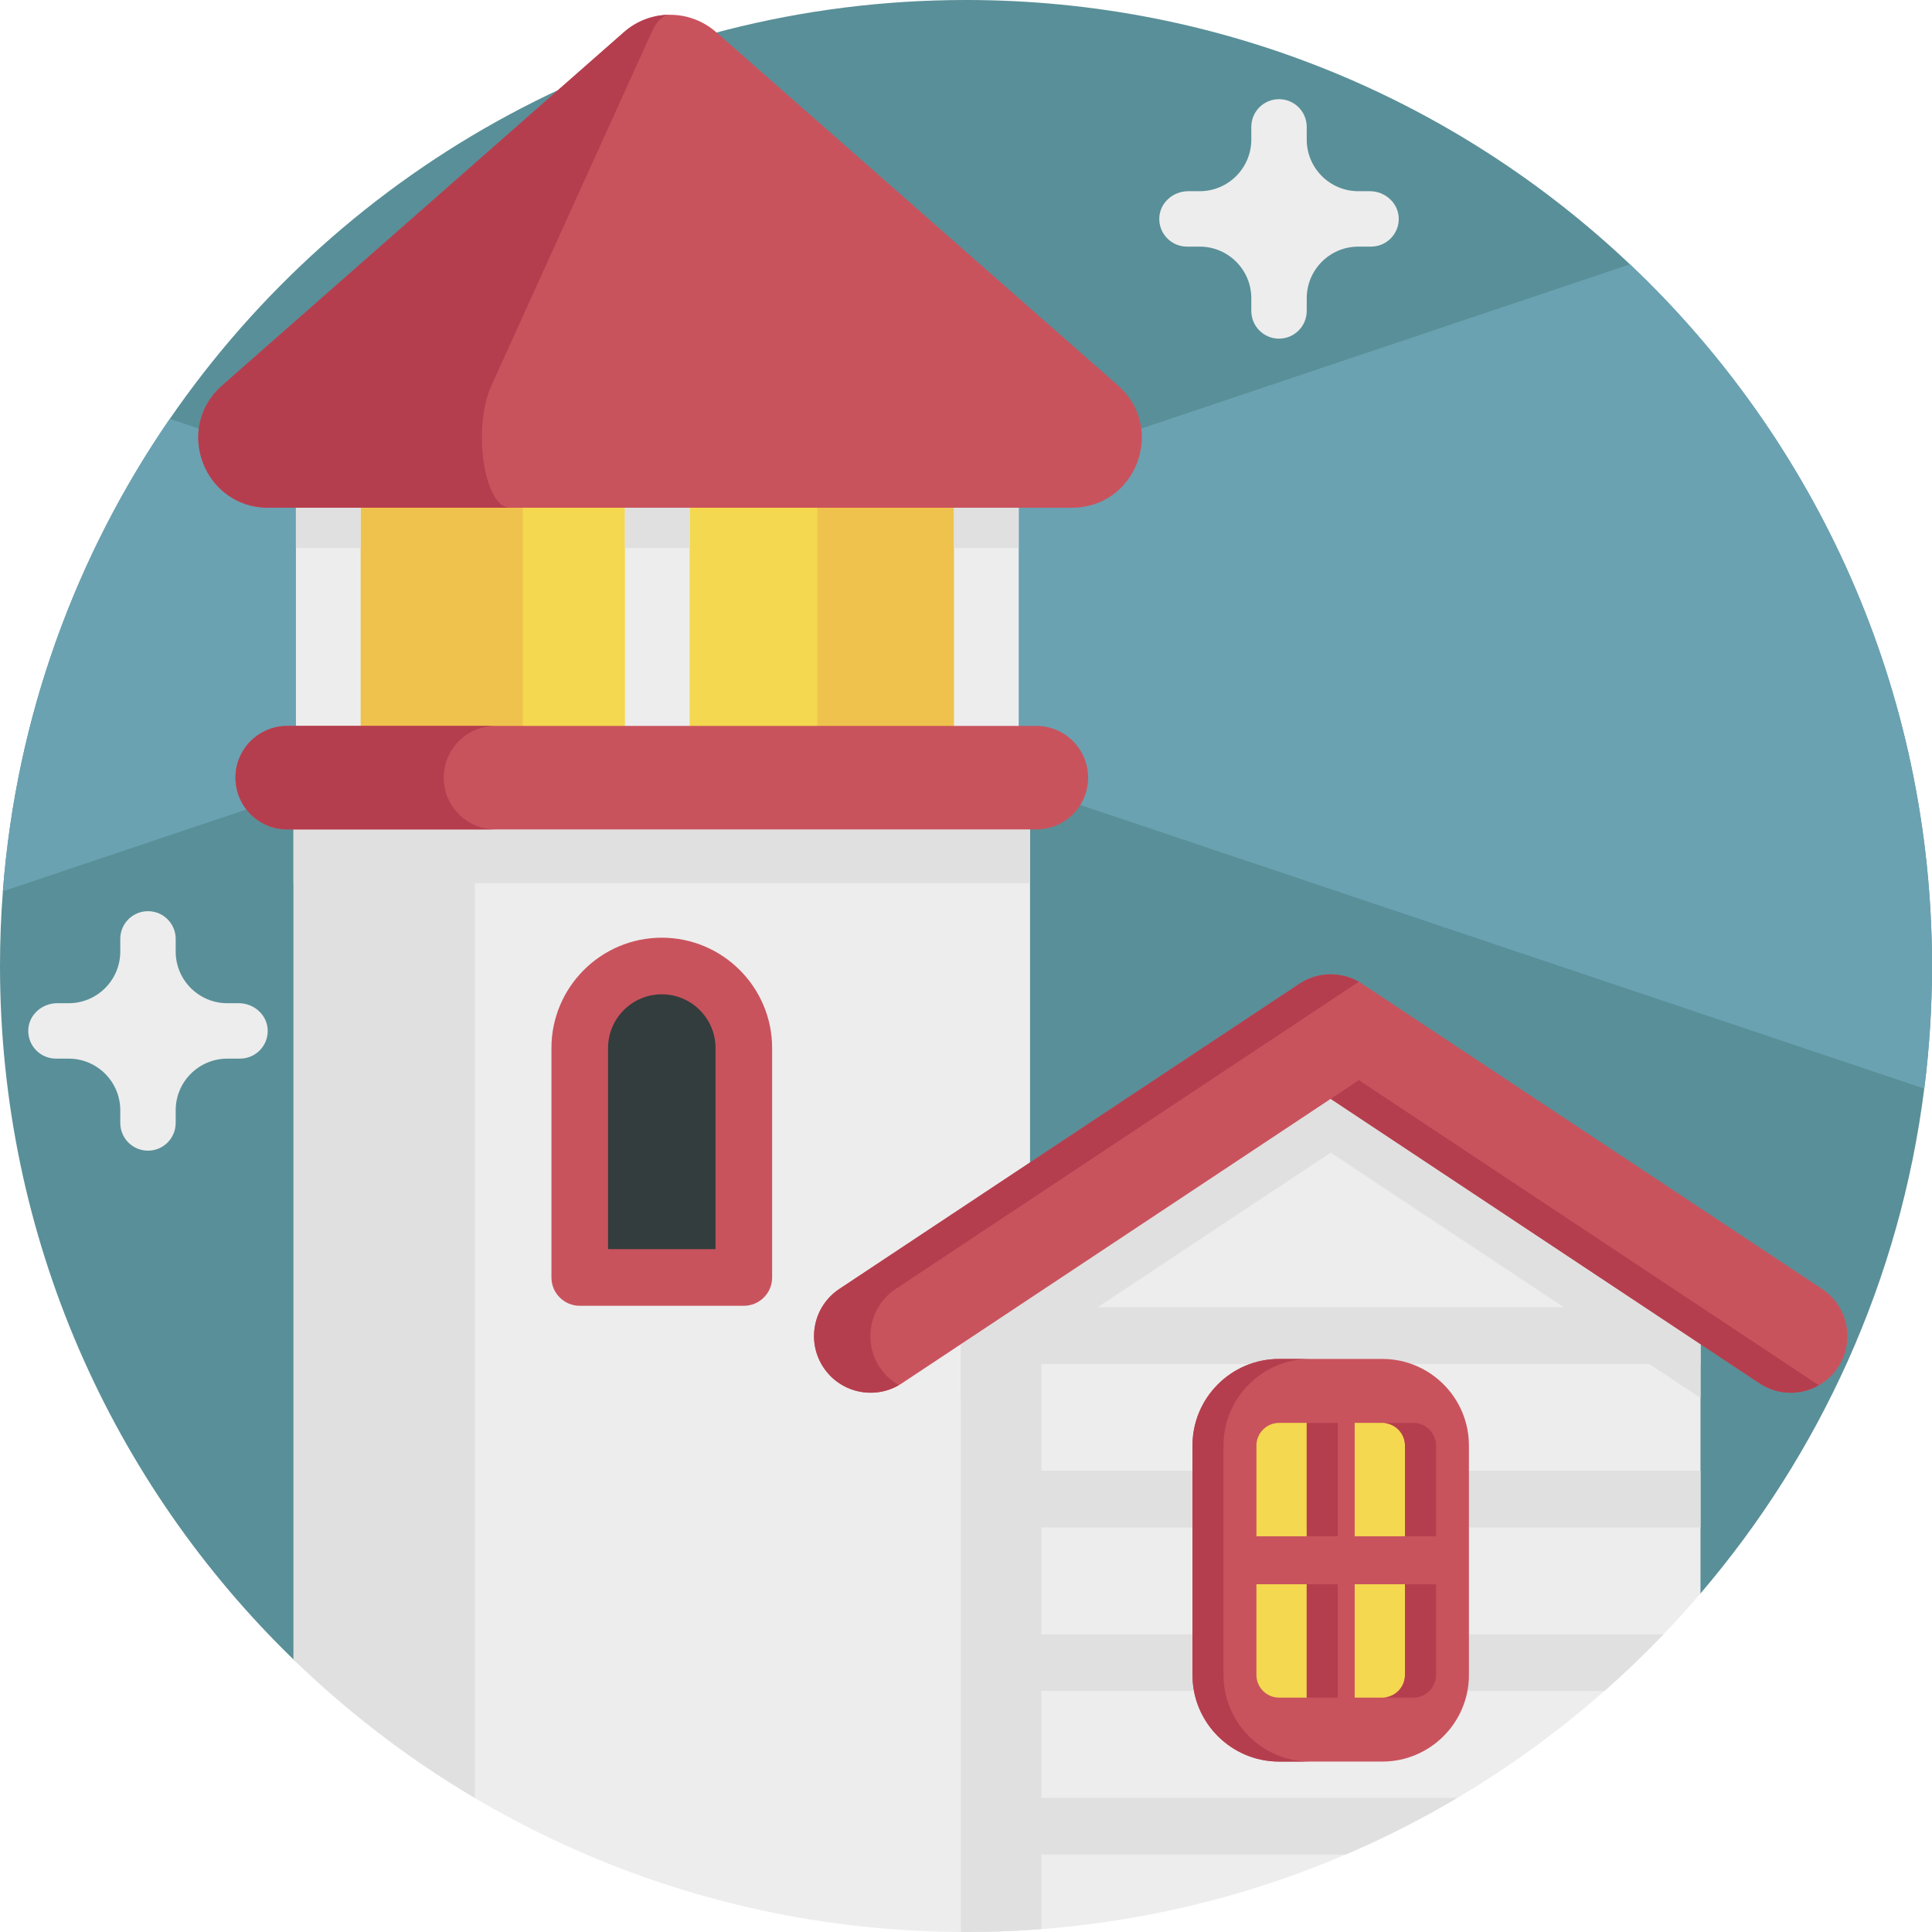 <svg id="Capa_1" enable-background="new 0 0 512 512" height="512" viewBox="0 0 512 512" width="512" xmlns="http://www.w3.org/2000/svg"><g><path d="m512 256c0 11.01-.7 21.86-2.05 32.5-6.42 50.72-27.69 96.81-59.3 133.78-3.16 3.7-34.486-14.36-37.856-10.85-5 5.23-10.23 10.24-15.66 15.02-12.03 10.61-25.08 20.11-38.96 28.32-9.49 5.62-19.37 10.65-29.6 15.02-25.08 10.73-24.154 11.839-52.594 14.029-1 .07-2 .14-3.01.21-5.61.37-11.27.56-16.97.56-.45 0-.91 0-1.36-.01-47.01-.24-91.01-13.16-128.79-35.5-17.46-10.32-33.58 4.751-48.06-9.289-47.97-46.53-77.79-111.68-77.79-183.79 0-6.66.25-13.26.76-19.79 3.53-46.27 19.37-89.09 44.25-125.22 46.16-67.04 123.44-110.99 210.99-110.99 68.15 0 130.07 26.63 175.95 70.05 49.3 46.66 80.05 112.72 80.05 185.95z" fill="#598f98"/><g fill="#6aa2b2"><path d="m512 256c0 11.01-.7 21.86-2.05 32.5l-242.42-81.48v-81.71l164.42-55.26c49.3 46.66 80.05 112.72 80.05 185.95z"/><path d="m87.61 125.31v81.71l-86.85 29.19c3.53-46.27 19.37-89.09 44.25-125.22z"/></g><g><path d="m272.97 206.09v305.35c-5.61.37-11.27.56-16.97.56-69.27 0-132.12-27.52-178.21-72.21v-233.7z" fill="#ededed"/><path d="m77.788 206.087h195.182v27.968h-195.182z" fill="#e0e0e0"/><path d="m125.85 206.09v270.4c-17.46-10.32-33.58-22.66-48.06-36.7v-233.7z" fill="#e0e0e0"/><path d="m87.002 89.746h181.14v111.002h-181.14z" fill="#efc24d"/><path d="m138.546 89.746h78.051v111.002h-78.051z" fill="#f4d84f"/><g fill="#ededed"><path d="m78.425 125.31h17.153v80.778h-17.153z"/><path d="m252.811 125.31h17.153v80.778h-17.153z"/><path d="m165.618 125.31h17.153v80.778h-17.153z"/></g><g fill="#e0e0e0"><path d="m78.425 125.31h17.153v19.937h-17.153z"/><path d="m252.811 125.31h17.153v19.937h-17.153z"/><path d="m165.618 125.31h17.153v19.937h-17.153z"/></g><path d="m165.357 8.524-106.495 93.638c-12.81 11.264-4.844 32.389 12.214 32.389h212.992c17.058 0 25.025-21.125 12.214-32.389l-106.496-93.638c-6.985-6.141-17.444-6.141-24.429 0z" fill="#c9535d"/><path d="m177.562 3.912c-1.746.011-3.47 1.551-4.858 4.608l-42.462 93.642c-5.107 11.266-1.93 32.389 4.869 32.389h-64.04c-17.057 0-25.026-21.123-12.209-32.389l106.491-93.642c3.491-3.068 7.85-4.608 12.209-4.608z" fill="#b53e4e"/><path d="m274.647 219.799h-198.535c-7.573 0-13.712-6.139-13.712-13.712 0-7.573 6.139-13.712 13.712-13.712h198.535c7.573 0 13.712 6.139 13.712 13.712 0 7.573-6.139 13.712-13.712 13.712z" fill="#c9535d"/><path d="m131.309 219.804h-55.192c-7.569 0-13.717-6.137-13.717-13.717 0-3.784 1.54-7.211 4.023-9.694s5.91-4.012 9.694-4.012h55.192c-3.784 0-7.222 1.529-9.705 4.012-2.472 2.483-4.012 5.91-4.012 9.694 0 7.58 6.137 13.717 13.717 13.717z" fill="#b53e4e"/><path d="m175.38 256.001c-12.008 0-21.743 9.735-21.743 21.743v60.799h43.486v-60.799c-.001-12.008-9.735-21.743-21.743-21.743z" fill="#333d3d"/><path d="m197.122 346.043h-43.485c-4.143 0-7.5-3.358-7.5-7.5v-60.799c0-16.125 13.118-29.243 29.243-29.243 16.124 0 29.242 13.118 29.242 29.243v60.799c0 4.143-3.357 7.5-7.5 7.5zm-35.985-15h28.485v-53.299c0-7.854-6.389-14.243-14.242-14.243s-14.243 6.389-14.243 14.243z" fill="#c9535d"/></g><g><path d="m450.65 338.22v84.06c-42.91 50.18-104.86 83.56-174.67 88.95-1 .07-2 .14-3.01.21-5.61.37-11.27.56-16.97.56-.45 0-.91 0-1.36-.01v-173.77l18.93-12.56 79.08-52.46z" fill="#ededed"/><g fill="#e0e0e0"><path d="m268.142 389.764h182.511v15.023h-182.511z"/><path d="m440.85 433.1c-5 5.23-10.23 10.24-15.66 15.02h-157.05v-15.02z"/><path d="m268.142 346.428h182.511v15.023h-182.511z"/><path d="m386.23 476.44c-9.49 5.62-19.37 10.65-29.6 15.02h-88.49v-15.02z"/><path d="m275.98 325.66v185.57c-1 .07-2 .14-3.01.21-5.61.37-11.27.56-16.97.56-.45 0-.91 0-1.36-.01v-173.77l18.93-12.56z"/><path d="m450.652 338.224v32.25l-98-65.02-98.01 65.03v-32.26l98.01-65.02z"/></g><path d="m474.56 369.088c-2.849 0-5.728-.81-8.278-2.502l-113.632-75.381-113.632 75.381c-6.904 4.58-16.213 2.695-20.792-4.208s-2.695-16.212 4.208-20.792l121.924-80.882c5.025-3.334 11.559-3.334 16.584 0l121.924 80.882c6.903 4.58 8.787 13.888 4.208 20.792-2.888 4.353-7.656 6.71-12.514 6.71z" fill="#c9535d"/><g fill="#b53e4e"><path d="m233.166 362.379c-4.579-6.903-2.695-16.212 4.208-20.792l121.924-80.882c.269-.179.544-.343.822-.502-4.901-2.818-11.006-2.653-15.762.502l-121.924 80.882c-6.903 4.58-8.787 13.888-4.208 20.792 4.4 6.633 13.161 8.615 19.965 4.698-1.956-1.124-3.694-2.692-5.025-4.698z"/><path d="m481.222 366.586-121.102-80.337-7.47 4.956 113.632 75.381c2.551 1.692 5.43 2.502 8.278 2.502 2.612 0 5.187-.703 7.469-2.009-.272-.157-.542-.318-.807-.493z"/></g></g><g><g><g><path d="m366.327 458.361h-27.355c-7.997 0-14.48-6.483-14.48-14.48v-60.793c0-7.997 6.483-14.48 14.48-14.48h27.355c7.997 0 14.48 6.483 14.48 14.48v60.793c0 7.997-6.483 14.48-14.48 14.48z" fill="#f4d84f"/><path d="m366.327 360.134h-27.355c-12.657 0-22.954 10.297-22.954 22.954v60.792c0 12.657 10.297 22.954 22.954 22.954h27.355c12.657 0 22.954-10.297 22.954-22.954v-60.792c0-12.657-10.297-22.954-22.954-22.954zm6.007 22.954v24.039h-13.329v-30.046h7.322c3.312 0 6.007 2.695 6.007 6.007zm-33.362-6.007h7.323v30.046h-13.329v-24.039c-.001-3.312 2.694-6.007 6.006-6.007zm-6.007 66.799v-24.043h13.329v30.05h-7.323c-3.311 0-6.006-2.695-6.006-6.007zm33.362 6.007h-7.322v-30.05h13.329v24.043c0 3.312-2.695 6.007-6.007 6.007z" fill="#c9535d"/><g fill="#b53e4e"><path d="m380.562 443.88v-24.043h-8.228v24.043c0 3.004-2.219 5.492-5.101 5.931v.076h7.323c3.311 0 6.006-2.695 6.006-6.007z"/><path d="m372.334 383.088v24.039h8.228v-24.039c0-3.312-2.695-6.007-6.007-6.007h-7.323v.076c2.883.439 5.102 2.927 5.102 5.931z"/><path d="m354.522 449.887v-30.05h-8.228v29.974c.296.045.597.076.906.076z"/><path d="m324.246 443.88v-60.792c0-12.657 10.297-22.954 22.954-22.954h-8.228c-12.657 0-22.954 10.297-22.954 22.954v60.792c0 12.657 10.297 22.954 22.954 22.954h8.228c-12.657 0-22.954-10.297-22.954-22.954z"/><path d="m354.522 377.081h-7.322c-.309 0-.609.031-.906.076v29.97h8.228z"/></g></g></g></g><g fill="#ededed"><path d="m363.034 50.671h-3.05c-7.56 0-13.689-6.129-13.689-13.689v-3.358c0-4.055-3.287-7.343-7.343-7.343-4.055 0-7.343 3.287-7.343 7.343v3.358c0 7.56-6.129 13.689-13.689 13.689h-3.05c-4.02 0-7.526 3.098-7.647 7.117-.124 4.158 3.209 7.568 7.339 7.568h3.358c7.56 0 13.689 6.129 13.689 13.689v3.358c0 4.055 3.287 7.343 7.343 7.343 4.055 0 7.343-3.287 7.343-7.343v-3.358c0-7.56 6.129-13.689 13.689-13.689h3.358c4.13 0 7.464-3.41 7.339-7.568-.121-4.018-3.627-7.117-7.647-7.117z"/><path d="m63.298 265.862h-3.05c-7.56 0-13.689-6.129-13.689-13.689v-3.358c0-4.055-3.287-7.343-7.343-7.343-4.055 0-7.343 3.287-7.343 7.343v3.358c0 7.56-6.129 13.689-13.689 13.689h-3.05c-4.02 0-7.526 3.098-7.647 7.117-.124 4.158 3.209 7.568 7.339 7.568h3.358c7.56 0 13.689 6.129 13.689 13.689v3.358c0 4.055 3.287 7.343 7.343 7.343 4.055 0 7.343-3.287 7.343-7.343v-3.358c0-7.56 6.129-13.689 13.689-13.689h3.358c4.13 0 7.464-3.41 7.339-7.568-.12-4.019-3.626-7.117-7.647-7.117z"/></g></g></svg>